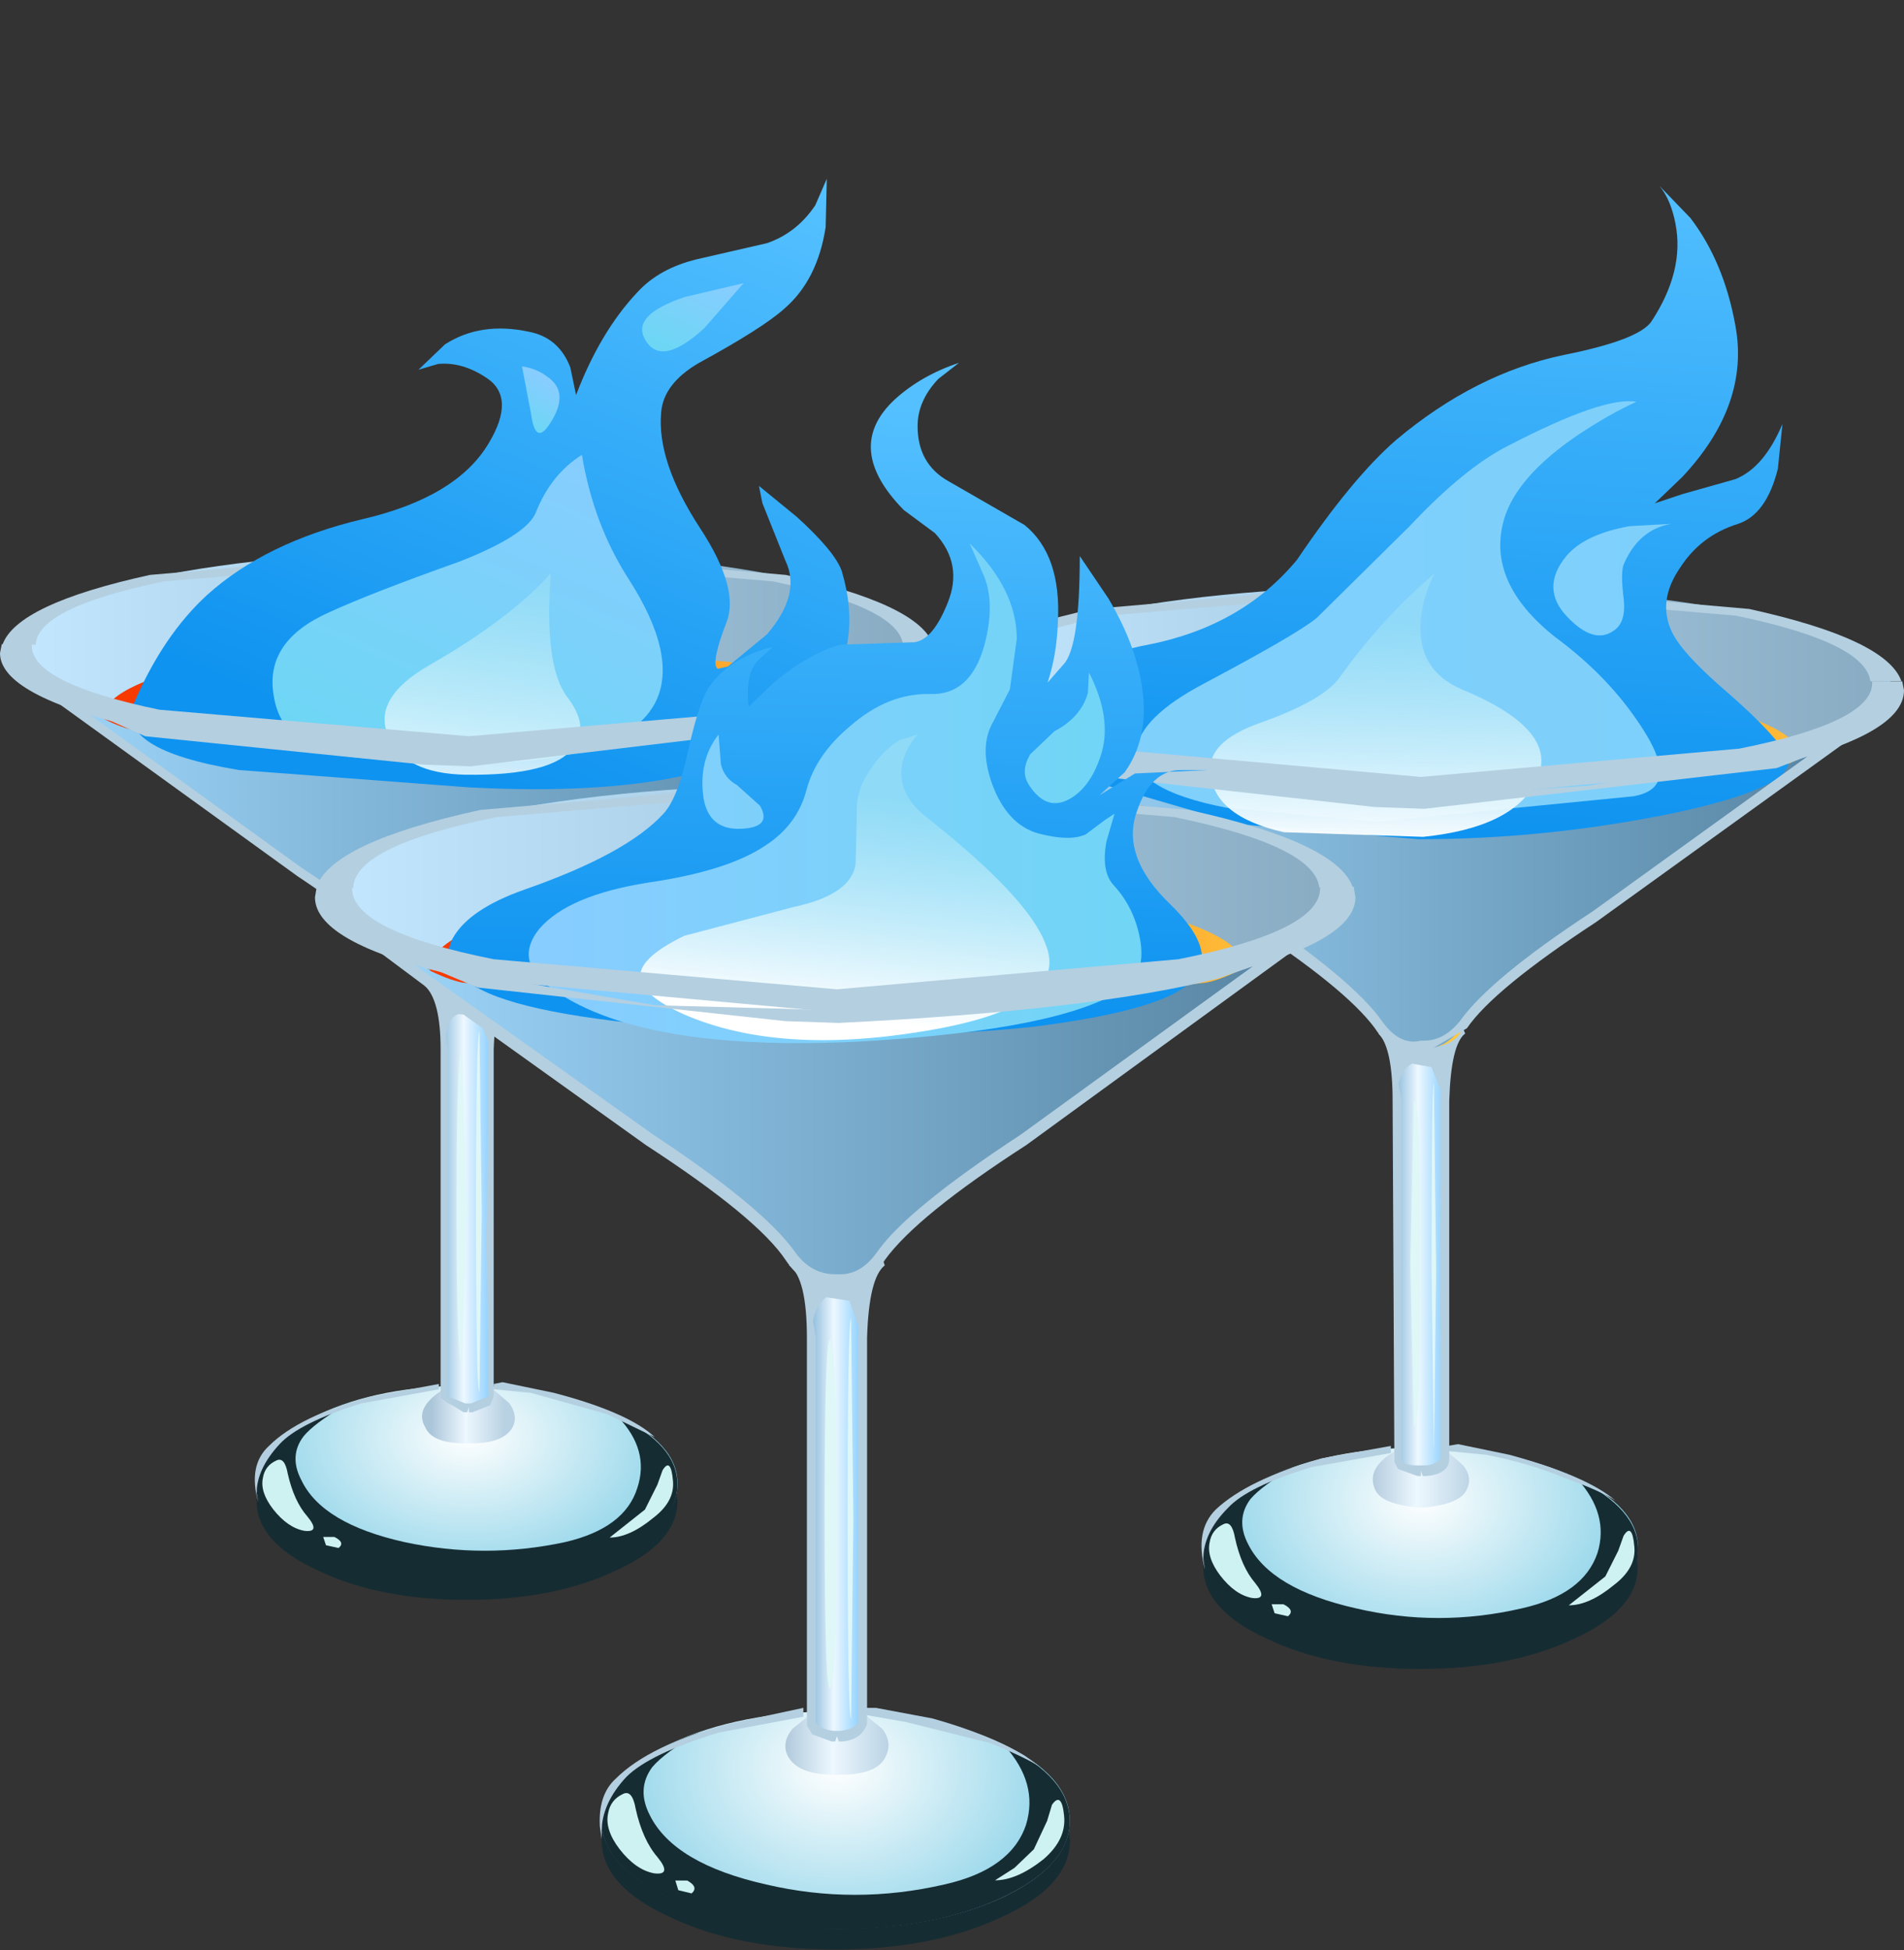 <?xml version="1.0" encoding="UTF-8" standalone="no"?>
<svg xmlns:xlink="http://www.w3.org/1999/xlink" height="55.1px" width="53.8px" xmlns="http://www.w3.org/2000/svg">
  <rect width="100%" height="100%" fill="#333333" stroke="none"/>
  <g transform="matrix(1.0, 0.0, 0.0, 1.0, 0.0, 0.0)">
    <use height="4.85" transform="matrix(0.65, 0.0, 0.0, 0.65, 7.25, 42.05)" width="18.3" xlink:href="#sprite0"/>
    <use height="8.5" transform="matrix(0.65, 0.0, 0.0, 0.65, 7.25, 39.15)" width="18.3" xlink:href="#sprite1"/>
    <use height="7.7" transform="matrix(0.65, 0.0, 0.0, 0.65, 7.25, 39.7)" width="18.3" xlink:href="#sprite2"/>
    <use height="2.35" transform="matrix(0.65, 0.0, 0.0, 0.65, 11.918, 39.25)" width="4.05" xlink:href="#sprite3"/>
    <use height="18.55" transform="matrix(0.65, 0.0, 0.0, 0.65, 12.05, 27.7)" width="3.5" xlink:href="#sprite4"/>
    <use height="12.35" transform="matrix(1.0, 0.0, 0.0, 1.0, 12.0, 27.55)" width="2.45" xlink:href="#shape5"/>
    <use height="3.1" transform="matrix(0.65, 0.0, 0.0, 0.65, 7.4, 41.233)" width="2.25" xlink:href="#sprite5"/>
    <use height="0.6" transform="matrix(0.65, 0.0, 0.0, 0.65, 9.1, 43.383)" width="0.85" xlink:href="#sprite6"/>
    <use height="3.15" transform="matrix(0.65, 0.0, 0.0, 0.65, 17.233, 41.385)" width="2.75" xlink:href="#sprite7"/>
    <use height="8.3" transform="matrix(0.65, 0.0, 0.0, 0.65, 0.45, 15.55)" width="39.4" xlink:href="#sprite8"/>
    <use height="10.15" transform="matrix(1.0, 0.0, 0.0, 1.0, 2.9, 18.05)" width="20.75" xlink:href="#shape10"/>
    <use height="9.1" transform="matrix(0.65, 0.0, 0.0, 0.65, 4.8, 20.55)" width="14.3" xlink:href="#sprite9"/>
    <use height="7.6" transform="matrix(0.65, 0.0, 0.0, 0.65, 14.467, 20.6)" width="10.8" xlink:href="#sprite10"/>
    <use height="14.7" transform="matrix(0.65, 0.0, 0.0, 0.65, 0.15, 18.633)" width="40.1" xlink:href="#sprite11"/>
    <use height="3.0" transform="matrix(0.896, 0.0, 0.0, 0.917, 0.07, 15.463)" width="29.35" xlink:href="#shape14"/>
    <use height="26.55" transform="matrix(0.65, 0.0, 0.0, 0.65, 3.7, 5.05)" width="31.25" xlink:href="#sprite12"/>
    <use height="13.4" transform="matrix(0.65, 0.0, 0.0, 0.65, 7.7, 12.85)" width="16.95" xlink:href="#sprite13"/>
    <use height="8.75" transform="matrix(0.65, 0.0, 0.0, 0.65, 10.883, 16.2)" width="8.5" xlink:href="#sprite14"/>
    <use height="20.35" transform="matrix(1.0, 0.0, 0.0, 1.0, 0.0, 18.2)" width="26.4" xlink:href="#shape18"/>
    <use height="15.65" transform="matrix(0.65, 0.0, 0.0, 0.65, 13.45, 29.15)" width="0.25" xlink:href="#sprite15"/>
    <use height="3.4" transform="matrix(1.0, 0.0, 0.0, 1.0, 7.2, 39.05)" width="11.3" xlink:href="#shape20"/>
    <use height="2.9" transform="matrix(0.65, 0.0, 0.0, 0.65, 14.75, 10.35)" width="1.65" xlink:href="#sprite16"/>
    <use height="2.95" transform="matrix(0.65, 0.0, 0.0, 0.65, 18.15, 8.0)" width="4.4" xlink:href="#sprite17"/>
    <use height="5.0" transform="matrix(0.65, 0.0, 0.0, 0.65, 34.0, 43.9)" width="18.9" xlink:href="#sprite18"/>
    <use height="8.75" transform="matrix(0.65, 0.0, 0.0, 0.65, 34.0, 40.9)" width="18.9" xlink:href="#sprite19"/>
    <use height="7.95" transform="matrix(0.65, 0.0, 0.0, 0.65, 34.0, 41.45)" width="18.9" xlink:href="#sprite20"/>
    <use height="2.45" transform="matrix(0.65, 0.0, 0.0, 0.65, 38.8, 41.0)" width="4.15" xlink:href="#sprite21"/>
    <use height="19.15" transform="matrix(0.65, 0.0, 0.0, 0.65, 38.95, 29.1)" width="3.65" xlink:href="#sprite22"/>
    <use height="12.75" transform="matrix(1.0, 0.0, 0.0, 1.0, 38.95, 28.95)" width="2.45" xlink:href="#shape27"/>
    <use height="3.25" transform="matrix(0.65, 0.0, 0.0, 0.65, 34.15, 43.032)" width="2.3" xlink:href="#sprite23"/>
    <use height="0.65" transform="matrix(0.65, 0.0, 0.0, 0.65, 35.9, 45.282)" width="0.9" xlink:href="#sprite24"/>
    <use height="3.25" transform="matrix(0.65, 0.0, 0.0, 0.65, 44.333, 43.235)" width="2.85" xlink:href="#sprite25"/>
    <use height="8.6" transform="matrix(0.65, 0.0, 0.0, 0.65, 27.0, 16.55)" width="40.65" xlink:href="#sprite26"/>
    <use height="10.5" transform="matrix(1.0, 0.0, 0.0, 1.0, 29.55, 19.1)" width="21.35" xlink:href="#shape29"/>
    <use height="9.45" transform="matrix(0.65, 0.0, 0.0, 0.65, 31.45, 21.7)" width="14.8" xlink:href="#sprite27"/>
    <use height="7.85" transform="matrix(0.65, 0.0, 0.0, 0.65, 41.5, 21.75)" width="11.1" xlink:href="#sprite28"/>
    <use height="15.2" transform="matrix(0.65, 0.0, 0.0, 0.65, 26.7, 19.75)" width="41.35" xlink:href="#sprite29"/>
    <use height="3.0" transform="matrix(0.925, 0.0, 0.0, 0.95, 26.579, 16.397)" width="29.35" xlink:href="#shape14"/>
    <use height="28.4" transform="matrix(0.65, 0.0, 0.0, 0.65, 29.468, 5.25)" width="32.4" xlink:href="#sprite30"/>
    <use height="18.3" transform="matrix(0.65, 0.0, 0.0, 0.65, 32.1, 11.318)" width="22.75" xlink:href="#sprite31"/>
    <use height="11.55" transform="matrix(0.65, 0.0, 0.0, 0.65, 34.2, 16.2)" width="14.4" xlink:href="#sprite32"/>
    <use height="21.05" transform="matrix(1.0, 0.0, 0.0, 1.0, 26.5, 19.25)" width="27.3" xlink:href="#shape36"/>
    <use height="16.15" transform="matrix(0.65, 0.0, 0.0, 0.65, 40.45, 30.6)" width="0.2" xlink:href="#sprite33"/>
    <use height="3.55" transform="matrix(1.0, 0.0, 0.0, 1.0, 33.95, 40.8)" width="11.7" xlink:href="#shape38"/>
    <use height="4.85" transform="matrix(0.65, 0.0, 0.0, 0.65, 43.9, 14.8)" width="5.1" xlink:href="#sprite34"/>
    <use height="5.35" transform="matrix(0.65, 0.0, 0.0, 0.65, 17.0, 51.6)" width="20.35" xlink:href="#sprite35"/>
    <use height="9.45" transform="matrix(0.65, 0.0, 0.0, 0.65, 17.0, 48.35)" width="20.35" xlink:href="#sprite36"/>
    <use height="8.55" transform="matrix(0.65, 0.0, 0.0, 0.65, 17.0, 48.95)" width="20.35" xlink:href="#sprite37"/>
    <use height="2.6" transform="matrix(0.65, 0.0, 0.0, 0.65, 22.2, 48.45)" width="4.45" xlink:href="#sprite38"/>
    <use height="20.65" transform="matrix(0.65, 0.0, 0.0, 0.65, 22.35, 35.65)" width="3.95" xlink:href="#sprite39"/>
    <use height="13.75" transform="matrix(1.0, 0.0, 0.0, 1.0, 22.3, 35.45)" width="2.7" xlink:href="#shape43"/>
    <use height="3.5" transform="matrix(0.65, 0.0, 0.0, 0.65, 17.15, 50.65)" width="2.5" xlink:href="#sprite40"/>
    <use height="0.7" transform="matrix(0.65, 0.0, 0.0, 0.65, 19.05, 53.083)" width="0.9" xlink:href="#sprite41"/>
    <use height="3.5" transform="matrix(0.65, 0.0, 0.0, 0.65, 28.115, 50.852)" width="3.0" xlink:href="#sprite42"/>
    <use height="9.25" transform="matrix(0.65, 0.0, 0.0, 0.65, 9.45, 22.15)" width="43.75" xlink:href="#sprite43"/>
    <use height="11.25" transform="matrix(1.0, 0.0, 0.0, 1.0, 12.15, 24.9)" width="23.05" xlink:href="#shape46"/>
    <use height="10.2" transform="matrix(0.65, 0.0, 0.0, 0.65, 14.25, 27.683)" width="15.95" xlink:href="#sprite44"/>
    <use height="8.5" transform="matrix(0.65, 0.0, 0.0, 0.65, 25.05, 27.7)" width="11.9" xlink:href="#sprite45"/>
    <use height="16.4" transform="matrix(0.65, 0.0, 0.0, 0.65, 9.1, 25.55)" width="44.55" xlink:href="#sprite46"/>
    <use height="3.0" transform="matrix(0.998, 0.0, 0.0, 1.017, 8.935, 22.017)" width="29.35" xlink:href="#shape14"/>
    <use height="29.2" transform="matrix(0.65, 0.0, 0.0, 0.65, 12.668, 10.25)" width="33.05" xlink:href="#sprite47"/>
    <use height="21.7" transform="matrix(0.65, 0.0, 0.0, 0.65, 14.95, 15.35)" width="26.6" xlink:href="#sprite48"/>
    <use height="13.3" transform="matrix(0.65, 0.0, 0.0, 0.65, 18.1, 20.75)" width="17.75" xlink:href="#sprite49"/>
    <use height="22.65" transform="matrix(1.0, 0.0, 0.0, 1.0, 8.9, 25.05)" width="29.4" xlink:href="#shape53"/>
    <use height="17.4" transform="matrix(0.65, 0.0, 0.0, 0.65, 23.95, 37.25)" width="0.25" xlink:href="#sprite50"/>
    <use height="3.7" transform="matrix(1.0, 0.0, 0.0, 1.0, 16.95, 48.25)" width="12.55" xlink:href="#shape55"/>
    <use height="5.7" transform="matrix(0.65, 0.0, 0.0, 0.65, 28.95, 19.0)" width="3.5" xlink:href="#sprite51"/>
    <use height="4.1" transform="matrix(0.65, 0.0, 0.0, 0.65, 19.85, 20.75)" width="2.65" xlink:href="#sprite52"/>
  </g>
  <defs>
    <g id="sprite0" transform="matrix(1.0, 0.0, 0.0, 1.0, 0.0, 0.0)">
      <use height="5.35" transform="matrix(0.897, 0.0, 0.0, 0.906, 0.0, 0.0)" width="20.4" xlink:href="#shape0"/>
    </g>
    <g id="shape0" transform="matrix(1.0, 0.0, 0.0, 1.0, 0.0, 0.0)">
      <path d="M20.35 0.2 L20.4 0.6 Q20.4 2.6 17.4 3.95 14.4 5.35 10.2 5.35 5.95 5.35 3.0 3.95 0.0 2.6 0.0 0.6 L0.05 0.0 Q0.3 1.85 3.2 3.15 6.15 4.45 10.2 4.45 14.15 4.45 17.1 3.25 20.0 2.0 20.35 0.2" fill="#162c33" fill-rule="evenodd" stroke="none"/>
    </g>
    <g id="sprite1" transform="matrix(1.0, 0.0, 0.0, 1.0, 0.0, 0.0)">
      <use height="8.5" transform="matrix(1.0, 0.0, 0.0, 1.0, 0.0, 0.0)" width="18.3" xlink:href="#shape1"/>
    </g>
    <g id="shape1" transform="matrix(1.0, 0.0, 0.0, 1.0, 0.0, 0.0)">
      <path d="M18.3 4.25 Q18.3 6.0 15.6 7.25 12.95 8.5 9.15 8.5 5.35 8.5 2.7 7.25 0.0 6.0 0.0 4.25 0.0 2.5 2.7 1.25 5.35 0.0 9.15 0.0 12.95 0.0 15.6 1.25 18.3 2.5 18.3 4.25" fill="url(#gradient0)" fill-rule="evenodd" stroke="none"/>
    </g>
    <radialGradient cx="0" cy="0" gradientTransform="matrix(0.0, 0.009, 0.013, 0.0, 9.2, 2.2)" gradientUnits="userSpaceOnUse" id="gradient0" r="819.2" spreadMethod="pad">
      <stop offset="0.0" stop-color="#ffffff"/>
      <stop offset="0.988" stop-color="#83cfe6"/>
    </radialGradient>
    <g id="sprite2" transform="matrix(1.0, 0.0, 0.0, 1.0, 0.0, 0.0)">
      <use height="7.7" transform="matrix(0.997, 0.0, 0.0, 1.0, 0.0, 0.0)" width="18.35" xlink:href="#shape2"/>
    </g>
    <g id="shape2" transform="matrix(1.0, 0.0, 0.0, 1.0, 0.0, 0.0)">
      <path d="M15.75 0.5 Q18.35 1.7 18.35 3.45 18.35 5.2 15.65 6.45 12.95 7.7 9.15 7.7 5.35 7.7 2.7 6.45 0.0 5.2 0.0 3.45 0.0 1.25 3.85 0.0 2.5 0.8 2.05 1.35 1.4 2.2 1.95 3.25 2.85 5.15 6.45 5.95 9.95 6.7 13.45 5.95 16.05 5.35 16.6 3.6 17.15 1.95 15.75 0.5" fill="#162c33" fill-rule="evenodd" stroke="none"/>
    </g>
    <g id="sprite3" transform="matrix(1.0, 0.0, 0.0, 1.0, 0.05, 0.0)">
      <use height="2.35" transform="matrix(1.0, 0.0, 0.0, 1.0, -0.05, 0.0)" width="4.05" xlink:href="#shape3"/>
    </g>
    <g id="shape3" transform="matrix(1.0, 0.0, 0.0, 1.0, 0.05, 0.0)">
      <path d="M2.1 2.35 L1.85 2.35 Q0.4 2.35 0.1 1.65 -0.4 0.8 0.9 0.0 L2.0 0.35 3.05 0.0 3.75 0.6 Q4.15 1.15 3.9 1.65 3.5 2.35 2.1 2.35" fill="url(#gradient1)" fill-rule="evenodd" stroke="none"/>
    </g>
    <linearGradient gradientTransform="matrix(0.002, 0.0, 0.0, -0.002, 2.0, 1.2)" gradientUnits="userSpaceOnUse" id="gradient1" spreadMethod="pad" x1="-819.2" x2="819.2">
      <stop offset="0.0" stop-color="#abc5d9"/>
      <stop offset="0.459" stop-color="#edf8ff"/>
      <stop offset="0.976" stop-color="#b8d1e3"/>
    </linearGradient>
    <g id="sprite4" transform="matrix(1.0, 0.0, 0.0, 1.0, 0.0, 0.0)">
      <use height="18.55" transform="matrix(1.0, 0.0, 0.0, 1.0, 0.0, 0.0)" width="3.5" xlink:href="#shape4"/>
    </g>
    <g id="shape4" transform="matrix(1.0, 0.0, 0.0, 1.0, 0.0, 0.0)">
      <path d="M1.75 0.65 L3.5 0.0 Q2.8 0.6 2.75 3.0 L2.75 18.1 Q2.6 18.5 1.9 18.55 L1.6 18.55 Q0.85 18.5 0.75 18.1 L0.75 3.0 Q0.7 0.6 0.0 0.0 L1.75 0.65" fill="url(#gradient2)" fill-rule="evenodd" stroke="none"/>
    </g>
    <linearGradient gradientTransform="matrix(0.002, 0.0, 0.0, -0.002, 1.75, 9.3)" gradientUnits="userSpaceOnUse" id="gradient2" spreadMethod="pad" x1="-819.2" x2="819.2">
      <stop offset="0.0" stop-color="#5a9bc9"/>
      <stop offset="0.459" stop-color="#edf8ff"/>
      <stop offset="0.976" stop-color="#61beff"/>
    </linearGradient>
    <g id="shape5" transform="matrix(1.0, 0.0, 0.0, 1.0, -12.0, -27.55)">
      <path d="M12.65 29.65 L12.65 39.45 13.15 39.65 13.3 39.65 13.8 39.45 13.75 35.1 13.8 29.65 Q13.8 28.5 14.05 27.95 L13.25 28.3 12.4 27.95 12.65 29.65 M12.0 27.85 L12.1 27.55 13.25 28.0 14.35 27.55 14.45 27.85 Q14.0 28.15 13.95 29.65 L13.95 39.45 13.85 39.7 13.35 39.9 13.25 39.9 13.25 39.75 13.2 39.9 13.1 39.9 12.45 39.5 12.45 29.65 Q12.45 28.25 12.0 27.85" fill="#b4cfe0" fill-rule="evenodd" stroke="none"/>
      <path d="M12.6 29.6 L12.45 28.7 12.3 28.05 13.25 28.15 14.1 28.05 13.95 28.7 13.9 30.25 13.8 29.45 13.5 28.7 12.95 28.65 Q12.65 28.75 12.6 29.3 L12.6 29.6" fill="#b4cfe0" fill-rule="evenodd" stroke="none"/>
    </g>
    <g id="sprite5" transform="matrix(1.0, 0.0, 0.0, 1.0, 0.0, -0.05)">
      <use height="3.5" transform="matrix(0.9, 0.0, 0.0, 0.886, 0.0, 0.05)" width="2.5" xlink:href="#shape6"/>
    </g>
    <g id="shape6" transform="matrix(1.0, 0.0, 0.0, 1.0, 0.0, 0.0)">
      <path d="M0.7 0.05 Q1.1 -0.15 1.25 0.7 1.55 2.05 2.2 2.8 2.85 3.6 2.05 3.5 1.25 3.35 0.55 2.45 -0.1 1.6 0.05 0.9 0.15 0.3 0.7 0.05" fill="#cef2f2" fill-rule="evenodd" stroke="none"/>
    </g>
    <g id="sprite6" transform="matrix(1.0, 0.0, 0.0, 1.0, 0.0, -0.05)">
      <use height="0.5" transform="matrix(1.214, 0.0, 0.0, 1.2, -0.011, 0.05)" width="0.7" xlink:href="#shape7"/>
    </g>
    <g id="shape7" transform="matrix(1.0, 0.0, 0.0, 1.0, 0.05, 0.0)">
      <path d="M0.4 0.05 Q0.8 0.25 0.55 0.45 L0.1 0.35 0.0 0.05 0.4 0.05" fill="#cef2f2" fill-rule="evenodd" stroke="none"/>
    </g>
    <g id="sprite7" transform="matrix(1.0, 0.0, 0.0, 1.0, -0.05, 0.1)">
      <use height="3.5" transform="matrix(0.902, 0.0, 0.0, 0.9, 0.04, -0.09)" width="3.05" xlink:href="#shape8"/>
    </g>
    <g id="shape8" transform="matrix(1.0, 0.0, 0.0, 1.0, -0.1, 0.1)">
      <path d="M1.8 2.05 L2.4 0.85 2.65 0.15 Q3.05 -0.5 3.15 0.65 3.25 1.65 2.2 2.45 1.05 3.4 0.1 3.4 L1.8 2.05" fill="#cef2f2" fill-rule="evenodd" stroke="none"/>
    </g>
    <g id="sprite8" transform="matrix(1.0, 0.0, 0.0, 1.0, 0.0, 0.0)">
      <use height="8.3" transform="matrix(1.0, 0.0, 0.0, 1.0, 0.0, 0.0)" width="39.4" xlink:href="#shape9"/>
    </g>
    <g id="shape9" transform="matrix(1.0, 0.0, 0.0, 1.0, 0.0, 0.0)">
      <path d="M39.4 4.15 Q39.4 5.9 33.65 7.1 27.9 8.3 19.7 8.3 11.55 8.3 5.8 7.1 0.0 5.85 0.0 4.15 0.0 2.45 5.8 1.2 11.55 0.0 19.7 0.0 27.9 0.0 33.65 1.2 39.4 2.45 39.4 4.15" fill="url(#gradient3)" fill-rule="evenodd" stroke="none"/>
    </g>
    <linearGradient gradientTransform="matrix(0.024, 0.0, 0.0, -0.024, 19.7, 4.15)" gradientUnits="userSpaceOnUse" id="gradient3" spreadMethod="pad" x1="-819.2" x2="819.2">
      <stop offset="0.0" stop-color="#c2e7ff"/>
      <stop offset="1.0" stop-color="#88abc2"/>
    </linearGradient>
    <g id="shape10" transform="matrix(1.0, 0.0, 0.0, 1.0, -2.9, -18.05)">
      <path d="M9.2 25.1 L3.5 21.1 22.9 21.1 16.55 25.6 15.75 26.2 14.7 27.15 14.3 27.85 13.45 28.2 12.5 27.95 11.9 27.35 10.65 26.25 9.2 25.1" fill="url(#gradient4)" fill-rule="evenodd" stroke="none"/>
      <path d="M23.65 20.3 Q23.65 21.25 20.6 21.9 L13.25 22.55 5.95 21.9 Q2.9 21.25 2.9 20.3 2.9 19.4 5.95 18.7 L13.25 18.05 20.6 18.7 Q23.65 19.4 23.65 20.3" fill="url(#gradient5)" fill-rule="evenodd" stroke="none"/>
    </g>
    <linearGradient gradientTransform="matrix(0.0, -0.003, -0.003, 0.0, 13.2, 25.35)" gradientUnits="userSpaceOnUse" id="gradient4" spreadMethod="pad" x1="-819.2" x2="819.2">
      <stop offset="0.0" stop-color="#ffc83d"/>
      <stop offset="1.0" stop-color="#f73a00"/>
    </linearGradient>
    <linearGradient gradientTransform="matrix(-0.011, 0.002, 0.002, 0.011, 15.35, 19.9)" gradientUnits="userSpaceOnUse" id="gradient5" spreadMethod="pad" x1="-819.2" x2="819.2">
      <stop offset="0.0" stop-color="#ffc83d"/>
      <stop offset="1.0" stop-color="#f73a00"/>
    </linearGradient>
    <g id="sprite9" transform="matrix(1.0, 0.0, 0.0, 1.0, 0.0, 0.0)">
      <use height="9.1" transform="matrix(1.0, 0.0, 0.0, 1.0, 0.0, 0.0)" width="14.3" xlink:href="#shape11"/>
    </g>
    <g id="shape11" transform="matrix(1.0, 0.0, 0.0, 1.0, 0.0, -0.05)">
      <path d="M0.0 0.05 L7.5 0.6 14.3 1.25 14.25 7.5 Q14.25 9.85 11.95 8.9 L9.6 7.5 5.45 4.45 0.0 0.05" fill="url(#gradient6)" fill-rule="evenodd" stroke="none"/>
    </g>
    <linearGradient gradientTransform="matrix(0.005, 0.0, 0.0, -0.005, 6.95, 4.6)" gradientUnits="userSpaceOnUse" id="gradient6" spreadMethod="pad" x1="-819.2" x2="819.2">
      <stop offset="0.0" stop-color="#ffffff"/>
      <stop offset="1.0" stop-color="#000000"/>
    </linearGradient>
    <g id="sprite10" transform="matrix(1.0, 0.0, 0.0, 1.0, 0.05, 0.0)">
      <use height="7.6" transform="matrix(1.0, 0.0, 0.0, 1.0, -0.05, 0.0)" width="10.8" xlink:href="#shape12"/>
    </g>
    <g id="shape12" transform="matrix(1.0, 0.0, 0.0, 1.0, 0.05, 0.0)">
      <path d="M7.9 0.3 L10.75 0.0 10.15 0.6 6.75 3.35 Q3.5 5.8 1.65 6.8 L0.0 7.55 2.55 5.55 Q5.25 3.45 7.9 0.3" fill="url(#gradient7)" fill-rule="evenodd" stroke="none"/>
    </g>
    <linearGradient gradientTransform="matrix(-0.003, 0.004, 0.004, 0.003, 4.45, 5.2)" gradientUnits="userSpaceOnUse" id="gradient7" spreadMethod="pad" x1="-819.2" x2="819.2">
      <stop offset="0.0" stop-color="#ffffff"/>
      <stop offset="1.0" stop-color="#000000"/>
    </linearGradient>
    <g id="sprite11" transform="matrix(1.0, 0.0, 0.0, 1.0, 0.0, -0.05)">
      <use height="14.7" transform="matrix(1.0, 0.0, 0.0, 1.0, 0.0, 0.05)" width="40.1" xlink:href="#shape13"/>
    </g>
    <g id="shape13" transform="matrix(1.0, 0.0, 0.0, 1.0, 0.0, -0.05)">
      <path d="M34.6 3.1 Q35.75 2.85 38.05 1.35 L40.1 0.05 27.35 9.25 Q23.2 11.95 21.85 13.8 21.05 14.95 20.05 14.7 19.1 14.95 18.25 13.8 17.05 12.05 12.75 9.25 L0.0 0.05 2.05 1.35 Q4.4 2.85 5.5 3.1 L20.05 4.6 34.6 3.1" fill="url(#gradient8)" fill-rule="evenodd" stroke="none"/>
    </g>
    <linearGradient gradientTransform="matrix(0.025, 0.0, 0.0, -0.025, 20.05, 7.4)" gradientUnits="userSpaceOnUse" id="gradient8" spreadMethod="pad" x1="-819.2" x2="819.2">
      <stop offset="0.0" stop-color="#a1daff"/>
      <stop offset="1.0" stop-color="#537f9c"/>
    </linearGradient>
    <g id="shape14" transform="matrix(1.0, 0.0, 0.0, 1.0, -8.95, -22.05)">
      <path d="M33.65 22.9 Q37.85 23.8 38.3 25.05 L37.35 25.05 Q37.2 23.9 33.25 23.1 L23.65 22.3 14.05 23.1 Q10.05 23.9 10.0 25.05 L8.95 25.05 Q9.4 23.8 13.6 22.9 L23.65 22.05 33.65 22.9" fill="#b4cfe0" fill-rule="evenodd" stroke="none"/>
    </g>
    <g id="sprite12" transform="matrix(1.0, 0.0, 0.0, 1.0, 0.0, 0.0)">
      <use height="26.55" transform="matrix(1.0, 0.0, 0.0, 1.0, 0.0, 0.0)" width="31.25" xlink:href="#shape15"/>
    </g>
    <g id="shape15" transform="matrix(1.0, 0.0, 0.0, 1.0, 0.05, 0.0)">
      <path d="M24.55 3.5 L27.6 2.8 Q28.9 2.35 29.7 1.15 L30.2 0.0 30.15 2.1 Q29.8 4.4 28.35 5.65 27.4 6.5 24.65 8.0 23.1 8.9 23.0 10.15 22.8 12.3 24.7 15.2 26.4 17.8 25.85 19.25 25.15 21.05 25.45 21.3 L25.9 21.2 27.6 19.8 Q29.1 18.05 28.4 16.6 L27.4 14.1 27.25 13.35 28.9 14.7 Q30.55 16.2 30.85 17.05 31.8 20.25 30.0 22.65 26.7 27.1 14.6 26.45 L4.65 25.7 Q-0.8 24.8 0.1 22.75 1.35 19.85 3.25 18.1 5.8 15.8 10.0 14.8 14.1 13.85 15.5 11.5 16.7 9.5 15.4 8.65 14.35 7.95 13.3 8.05 L12.45 8.3 13.6 7.2 Q15.15 6.2 17.25 6.65 18.55 6.9 19.05 8.2 L19.3 9.4 Q20.35 6.65 21.95 4.95 22.9 3.9 24.55 3.5" fill="url(#gradient9)" fill-rule="evenodd" stroke="none"/>
    </g>
    <linearGradient gradientTransform="matrix(-0.003, 0.018, 0.017, 0.007, 19.35, 12.5)" gradientUnits="userSpaceOnUse" id="gradient9" spreadMethod="pad" x1="-819.2" x2="819.2">
      <stop offset="0.0" stop-color="#54c0ff"/>
      <stop offset="1.0" stop-color="#0e93f0"/>
    </linearGradient>
    <g id="sprite13" transform="matrix(1.0, 0.0, 0.0, 1.0, 0.0, 0.0)">
      <use height="13.4" transform="matrix(1.0, 0.0, 0.0, 1.0, 0.0, 0.0)" width="16.95" xlink:href="#shape16"/>
    </g>
    <g id="shape16" transform="matrix(1.0, 0.0, 0.0, 1.0, 0.0, 0.0)">
      <path d="M3.6 13.15 Q0.4 12.85 0.05 10.45 -0.35 8.1 2.45 6.85 4.3 6.0 8.1 4.65 11.05 3.5 11.45 2.5 12.1 0.85 13.45 0.0 13.95 3.0 15.45 5.35 17.65 8.75 16.65 10.75 14.85 14.25 3.6 13.15" fill="url(#gradient10)" fill-rule="evenodd" stroke="none"/>
    </g>
    <linearGradient gradientTransform="matrix(-0.004, 0.009, 0.009, 0.004, 9.7, 6.8)" gradientUnits="userSpaceOnUse" id="gradient10" spreadMethod="pad" x1="-819.2" x2="819.2">
      <stop offset="0.0" stop-color="#87cdff"/>
      <stop offset="1.0" stop-color="#6ed6f5"/>
    </linearGradient>
    <g id="sprite14" transform="matrix(1.0, 0.0, 0.0, 1.0, -0.05, 0.0)">
      <use height="8.75" transform="matrix(1.0, 0.0, 0.0, 1.0, 0.05, 0.0)" width="8.5" xlink:href="#shape17"/>
    </g>
    <g id="shape17" transform="matrix(1.0, 0.0, 0.0, 1.0, -0.05, 0.0)">
      <path d="M3.55 8.75 Q0.9 8.7 0.2 7.1 -0.55 5.45 1.95 4.0 5.45 2.0 7.25 0.0 6.95 4.0 7.95 5.35 8.95 6.65 8.25 7.55 7.35 8.8 3.55 8.75" fill="url(#gradient11)" fill-rule="evenodd" stroke="none"/>
    </g>
    <linearGradient gradientTransform="matrix(9.0E-4, -0.007, -0.007, -9.0E-4, 4.35, 5.85)" gradientUnits="userSpaceOnUse" id="gradient11" spreadMethod="pad" x1="-819.2" x2="819.2">
      <stop offset="0.0" stop-color="#ffffff"/>
      <stop offset="1.0" stop-color="#9ae0f5" stop-opacity="0.627"/>
    </linearGradient>
    <g id="shape18" transform="matrix(1.0, 0.0, 0.0, 1.0, 0.0, -18.2)">
      <path d="M26.35 18.7 L26.3 18.75 18.0 24.75 Q15.25 26.55 14.45 27.65 14.0 28.35 13.3 28.35 L13.2 28.3 13.05 28.35 Q12.4 28.35 11.95 27.65 11.1 26.55 8.4 24.75 L0.1 18.75 0.05 18.7 0.05 18.45 0.15 18.45 0.7 18.75 Q3.3 20.25 4.15 20.45 L11.95 21.3 13.25 21.35 17.75 21.0 22.85 20.25 Q24.05 19.95 25.95 18.6 L26.25 18.45 26.35 18.45 26.35 18.7 M22.9 20.5 L13.3 21.65 11.95 21.6 4.1 20.8 2.2 19.95 8.5 24.5 Q11.3 26.35 12.15 27.45 12.5 28.05 13.2 28.05 L13.3 28.05 Q13.9 28.05 14.25 27.45 15.05 26.35 17.85 24.5 L23.8 20.25 22.9 20.5" fill="#b4cfe0" fill-rule="evenodd" stroke="none"/>
      <path d="M26.35 18.2 L26.4 18.45 Q26.4 19.65 22.55 20.55 L13.2 21.45 3.85 20.55 Q0.0 19.65 0.0 18.45 L0.05 18.2 0.9 18.2 0.9 18.25 Q0.9 19.3 4.5 20.05 L13.25 20.8 21.95 20.05 Q25.55 19.3 25.55 18.25 L25.55 18.2 26.35 18.2" fill="#b4cfe0" fill-rule="evenodd" stroke="none"/>
      <path d="M13.2 34.15 L13.05 38.55 Q12.9 38.55 12.9 34.15 12.9 29.7 13.05 29.7 L13.2 34.15" fill="#dff7f7" fill-rule="evenodd" stroke="none"/>
    </g>
    <g id="sprite15" transform="matrix(1.0, 0.0, 0.0, 1.0, 0.0, 0.0)">
      <use height="15.65" transform="matrix(1.0, 0.0, 0.0, 1.0, 0.0, 0.0)" width="0.25" xlink:href="#shape19"/>
    </g>
    <g id="shape19" transform="matrix(1.0, 0.0, 0.0, 1.0, 0.0, 0.0)">
      <path d="M0.25 7.85 L0.15 15.65 Q0.0 15.65 0.0 7.85 0.0 0.0 0.15 0.0 L0.25 7.85" fill="#dff7f7" fill-rule="evenodd" stroke="none"/>
    </g>
    <g id="shape20" transform="matrix(1.0, 0.0, 0.0, 1.0, -7.2, -39.05)">
      <path d="M10.5 39.45 L12.4 39.1 12.4 39.25 10.2 39.65 Q8.45 40.2 7.9 40.8 7.25 41.5 7.25 42.2 L7.3 42.45 Q7.0 41.4 7.6 40.85 8.45 40.0 10.5 39.45" fill="#b4cfe0" fill-rule="evenodd" stroke="none"/>
      <path d="M18.5 40.6 L17.15 39.95 15.0 39.35 13.95 39.25 13.95 39.1 14.2 39.05 15.65 39.35 Q17.75 39.9 18.5 40.6" fill="#b4cfe0" fill-rule="evenodd" stroke="none"/>
    </g>
    <g id="sprite16" transform="matrix(1.0, 0.0, 0.0, 1.0, 0.0, 0.0)">
      <use height="2.9" transform="matrix(1.0, 0.0, 0.0, 1.0, 0.0, 0.0)" width="1.65" xlink:href="#shape21"/>
    </g>
    <g id="shape21" transform="matrix(1.0, 0.0, 0.0, 1.0, 0.0, 0.0)">
      <path d="M0.0 0.0 Q0.65 0.1 1.1 0.45 2.05 1.1 1.3 2.35 0.6 3.55 0.4 2.1 L0.0 0.0" fill="url(#gradient12)" fill-rule="evenodd" stroke="none"/>
    </g>
    <linearGradient gradientTransform="matrix(-6.0E-4, 0.001, 0.001, 6.0E-4, 0.55, 1.45)" gradientUnits="userSpaceOnUse" id="gradient12" spreadMethod="pad" x1="-819.2" x2="819.2">
      <stop offset="0.0" stop-color="#87cdff"/>
      <stop offset="1.0" stop-color="#6ed6f5"/>
    </linearGradient>
    <g id="sprite17" transform="matrix(1.0, 0.0, 0.0, 1.0, 0.0, 0.0)">
      <use height="2.95" transform="matrix(1.0, 0.0, 0.0, 1.0, 0.0, 0.0)" width="4.4" xlink:href="#shape22"/>
    </g>
    <g id="shape22" transform="matrix(1.0, 0.0, 0.0, 1.0, 0.0, 0.0)">
      <path d="M4.4 0.0 L2.7 1.95 Q0.85 3.65 0.15 2.5 -0.55 1.4 1.85 0.6 L4.4 0.0" fill="url(#gradient13)" fill-rule="evenodd" stroke="none"/>
    </g>
    <linearGradient gradientTransform="matrix(-9.0E-4, 0.002, 0.002, 9.0E-4, 2.1, 1.2)" gradientUnits="userSpaceOnUse" id="gradient13" spreadMethod="pad" x1="-819.2" x2="819.2">
      <stop offset="0.0" stop-color="#87cdff"/>
      <stop offset="1.0" stop-color="#6ed6f5"/>
    </linearGradient>
    <g id="sprite18" transform="matrix(1.0, 0.0, 0.0, 1.0, 0.0, 0.0)">
      <use height="5.35" transform="matrix(0.926, 0.0, 0.0, 0.935, 0.0, 0.0)" width="20.4" xlink:href="#shape0"/>
    </g>
    <g id="sprite19" transform="matrix(1.0, 0.0, 0.0, 1.0, 0.0, 0.0)">
      <use height="8.75" transform="matrix(1.0, 0.0, 0.0, 1.0, 0.0, 0.0)" width="18.9" xlink:href="#shape23"/>
    </g>
    <g id="shape23" transform="matrix(1.0, 0.0, 0.0, 1.0, 0.0, 0.0)">
      <path d="M18.9 4.35 Q18.9 6.2 16.15 7.45 13.4 8.75 9.45 8.75 5.55 8.75 2.8 7.45 0.0 6.2 0.0 4.35 0.0 2.55 2.8 1.3 5.55 0.0 9.45 0.0 13.4 0.0 16.15 1.3 18.9 2.55 18.9 4.35" fill="url(#gradient14)" fill-rule="evenodd" stroke="none"/>
    </g>
    <radialGradient cx="0" cy="0" gradientTransform="matrix(0.0, 0.01, 0.013, 0.0, 9.5, 2.25)" gradientUnits="userSpaceOnUse" id="gradient14" r="819.2" spreadMethod="pad">
      <stop offset="0.0" stop-color="#ffffff"/>
      <stop offset="0.988" stop-color="#83cfe6"/>
    </radialGradient>
    <g id="sprite20" transform="matrix(1.0, 0.0, 0.0, 1.0, 0.0, 0.0)">
      <use height="8.55" transform="matrix(0.929, 0.0, 0.0, 0.93, 0.0, 0.0)" width="20.35" xlink:href="#shape24"/>
    </g>
    <g id="shape24" transform="matrix(1.0, 0.0, 0.0, 1.0, 0.0, 0.0)">
      <path d="M17.35 7.2 Q14.4 8.55 10.15 8.55 5.95 8.55 3.0 7.2 0.0 5.8 0.0 3.85 0.0 2.65 1.15 1.65 2.25 0.65 4.25 0.0 2.75 0.85 2.2 1.5 1.5 2.45 2.1 3.6 3.15 5.7 7.15 6.6 11.0 7.5 14.9 6.6 17.8 5.95 18.45 4.0 19.0 2.2 17.5 0.55 20.35 1.95 20.35 3.85 20.35 5.8 17.35 7.2" fill="#162c33" fill-rule="evenodd" stroke="none"/>
    </g>
    <g id="sprite21" transform="matrix(1.0, 0.0, 0.0, 1.0, 0.0, 0.0)">
      <use height="2.45" transform="matrix(1.0, 0.0, 0.0, 1.0, 0.0, 0.0)" width="4.15" xlink:href="#shape25"/>
    </g>
    <g id="shape25" transform="matrix(1.0, 0.0, 0.0, 1.0, 0.0, 0.0)">
      <path d="M2.2 2.45 L1.95 2.45 Q0.4 2.3 0.1 1.7 -0.35 0.75 0.95 0.0 L2.1 0.35 3.2 0.0 3.9 0.6 Q4.35 1.15 4.05 1.7 3.75 2.3 2.2 2.45" fill="url(#gradient15)" fill-rule="evenodd" stroke="none"/>
    </g>
    <linearGradient gradientTransform="matrix(0.003, 0.0, 0.0, -0.003, 2.1, 1.2)" gradientUnits="userSpaceOnUse" id="gradient15" spreadMethod="pad" x1="-819.2" x2="819.2">
      <stop offset="0.0" stop-color="#abc5d9"/>
      <stop offset="0.459" stop-color="#edf8ff"/>
      <stop offset="0.976" stop-color="#b8d1e3"/>
    </linearGradient>
    <g id="sprite22" transform="matrix(1.0, 0.0, 0.0, 1.0, 0.0, 0.0)">
      <use height="19.15" transform="matrix(1.0, 0.0, 0.0, 1.0, 0.0, 0.0)" width="3.65" xlink:href="#shape26"/>
    </g>
    <g id="shape26" transform="matrix(1.0, 0.0, 0.0, 1.0, 0.0, 0.0)">
      <path d="M1.85 0.65 L3.65 0.0 Q2.9 0.65 2.9 3.1 L2.9 18.65 Q2.75 19.1 2.0 19.15 L1.7 19.15 Q0.95 19.1 0.8 18.65 L0.8 3.1 Q0.75 0.55 0.0 0.0 L1.85 0.65" fill="url(#gradient16)" fill-rule="evenodd" stroke="none"/>
    </g>
    <linearGradient gradientTransform="matrix(0.002, 0.0, 0.0, -0.002, 1.85, 9.55)" gradientUnits="userSpaceOnUse" id="gradient16" spreadMethod="pad" x1="-819.2" x2="819.2">
      <stop offset="0.0" stop-color="#5a9bc9"/>
      <stop offset="0.459" stop-color="#edf8ff"/>
      <stop offset="0.976" stop-color="#61beff"/>
    </linearGradient>
    <g id="shape27" transform="matrix(1.0, 0.0, 0.0, 1.0, -38.95, -28.95)">
      <path d="M38.95 29.2 L39.0 28.95 40.15 29.4 41.3 28.95 41.4 29.2 Q41.0 29.5 40.95 31.1 L40.95 41.2 Q40.95 41.65 40.3 41.7 L40.2 41.7 40.15 41.55 40.15 41.7 40.05 41.7 39.5 41.5 39.4 41.3 39.35 31.1 Q39.35 29.6 38.95 29.2 M41.0 29.35 Q40.6 29.5 40.15 29.7 L39.3 29.35 39.6 31.1 39.6 41.2 Q39.6 41.4 40.05 41.4 L40.15 41.4 40.2 41.4 40.25 41.4 Q40.55 41.4 40.7 41.2 L40.7 31.1 Q40.75 29.85 41.0 29.35" fill="#b4cfe0" fill-rule="evenodd" stroke="none"/>
      <path d="M39.35 30.1 L39.2 29.45 40.15 29.5 41.1 29.4 40.9 30.1 40.9 31.75 40.75 30.9 40.45 30.15 39.9 30.05 Q39.6 30.2 39.5 30.7 L39.5 31.05 39.35 30.1" fill="#b4cfe0" fill-rule="evenodd" stroke="none"/>
    </g>
    <g id="sprite23" transform="matrix(1.0, 0.0, 0.0, 1.0, 0.0, -0.05)">
      <use height="3.5" transform="matrix(0.92, 0.0, 0.0, 0.929, 0.0, 0.05)" width="2.5" xlink:href="#shape6"/>
    </g>
    <g id="sprite24" transform="matrix(1.0, 0.0, 0.0, 1.0, 0.0, -0.05)">
      <use height="0.5" transform="matrix(1.286, 0.0, 0.0, 1.3, -0.014, 0.05)" width="0.7" xlink:href="#shape7"/>
    </g>
    <g id="sprite25" transform="matrix(1.0, 0.0, 0.0, 1.0, -0.05, 0.1)">
      <use height="3.5" transform="matrix(0.934, 0.0, 0.0, 0.929, 0.043, -0.093)" width="3.05" xlink:href="#shape8"/>
    </g>
    <g id="sprite26" transform="matrix(1.0, 0.0, 0.0, 1.0, 0.0, 0.0)">
      <use height="8.6" transform="matrix(1.0, 0.0, 0.0, 1.0, 0.0, 0.0)" width="40.65" xlink:href="#shape28"/>
    </g>
    <g id="shape28" transform="matrix(1.0, 0.0, 0.0, 1.0, 0.0, 0.0)">
      <path d="M34.7 1.25 Q40.65 2.55 40.65 4.3 40.65 6.05 34.7 7.35 28.7 8.6 20.3 8.6 11.9 8.6 5.95 7.35 0.0 6.05 0.0 4.3 0.0 2.55 5.95 1.25 11.9 0.0 20.3 0.0 28.7 0.0 34.7 1.25" fill="url(#gradient17)" fill-rule="evenodd" stroke="none"/>
    </g>
    <linearGradient gradientTransform="matrix(0.025, 0.0, 0.0, -0.025, 20.3, 4.3)" gradientUnits="userSpaceOnUse" id="gradient17" spreadMethod="pad" x1="-819.2" x2="819.2">
      <stop offset="0.0" stop-color="#c2e7ff"/>
      <stop offset="1.0" stop-color="#88abc2"/>
    </linearGradient>
    <g id="shape29" transform="matrix(1.0, 0.0, 0.0, 1.0, -29.55, -19.1)">
      <path d="M30.15 22.25 L50.2 22.25 43.65 26.9 42.8 27.55 41.7 28.5 41.25 29.2 Q41.0 29.55 40.4 29.6 L39.4 29.35 38.75 28.7 37.55 27.55 36.0 26.4 30.15 22.25" fill="url(#gradient18)" fill-rule="evenodd" stroke="none"/>
      <path d="M50.9 21.45 Q50.9 22.4 47.75 23.1 L40.2 23.75 32.65 23.1 Q29.55 22.4 29.55 21.45 29.55 20.5 32.65 19.8 L40.2 19.1 47.75 19.8 Q50.9 20.5 50.9 21.45" fill="url(#gradient19)" fill-rule="evenodd" stroke="none"/>
    </g>
    <linearGradient gradientTransform="matrix(0.0, -0.003, -0.003, 0.0, 40.15, 26.65)" gradientUnits="userSpaceOnUse" id="gradient18" spreadMethod="pad" x1="-819.2" x2="819.2">
      <stop offset="0.0" stop-color="#ffc83d"/>
      <stop offset="1.0" stop-color="#f73a00"/>
    </linearGradient>
    <linearGradient gradientTransform="matrix(-0.012, 0.002, 0.002, 0.012, 42.4, 21.05)" gradientUnits="userSpaceOnUse" id="gradient19" spreadMethod="pad" x1="-819.2" x2="819.2">
      <stop offset="0.0" stop-color="#ffc83d"/>
      <stop offset="1.0" stop-color="#f73a00"/>
    </linearGradient>
    <g id="sprite27" transform="matrix(1.0, 0.0, 0.0, 1.0, 0.0, 0.0)">
      <use height="9.45" transform="matrix(1.0, 0.0, 0.0, 1.0, 0.0, 0.0)" width="14.8" xlink:href="#shape30"/>
    </g>
    <g id="shape30" transform="matrix(1.0, 0.0, 0.0, 1.0, 0.0, 0.0)">
      <path d="M12.35 9.15 L5.65 4.55 0.0 0.0 7.8 0.55 14.8 1.2 14.7 7.7 Q14.7 10.15 12.35 9.15" fill="url(#gradient20)" fill-rule="evenodd" stroke="none"/>
    </g>
    <linearGradient gradientTransform="matrix(0.006, 0.0, 0.0, -0.006, 7.2, 4.7)" gradientUnits="userSpaceOnUse" id="gradient20" spreadMethod="pad" x1="-819.2" x2="819.2">
      <stop offset="0.0" stop-color="#ffffff"/>
      <stop offset="1.0" stop-color="#000000"/>
    </linearGradient>
    <g id="sprite28" transform="matrix(1.0, 0.0, 0.0, 1.0, 0.0, 0.0)">
      <use height="7.85" transform="matrix(1.0, 0.0, 0.0, 1.0, 0.0, 0.0)" width="11.1" xlink:href="#shape31"/>
    </g>
    <g id="shape31" transform="matrix(1.0, 0.0, 0.0, 1.0, 0.0, 0.0)">
      <path d="M8.15 0.35 L11.1 0.0 10.5 0.65 7.0 3.5 1.75 7.05 0.05 7.8 2.65 5.75 Q5.45 3.55 8.15 0.35" fill="url(#gradient21)" fill-rule="evenodd" stroke="none"/>
    </g>
    <linearGradient gradientTransform="matrix(-0.003, 0.004, 0.004, 0.003, 4.6, 5.4)" gradientUnits="userSpaceOnUse" id="gradient21" spreadMethod="pad" x1="-819.2" x2="819.2">
      <stop offset="0.0" stop-color="#ffffff"/>
      <stop offset="1.0" stop-color="#000000"/>
    </linearGradient>
    <g id="sprite29" transform="matrix(1.0, 0.0, 0.0, 1.0, 0.0, 0.0)">
      <use height="15.2" transform="matrix(1.0, 0.0, 0.0, 1.0, 0.0, 0.0)" width="41.35" xlink:href="#shape32"/>
    </g>
    <g id="shape32" transform="matrix(1.0, 0.0, 0.0, 1.0, 0.0, 0.0)">
      <path d="M35.7 3.15 Q36.85 2.9 39.25 1.35 L41.35 0.0 Q31.55 7.3 28.2 9.5 23.7 12.45 22.5 14.2 21.7 15.35 20.65 15.15 19.65 15.4 18.8 14.2 17.6 12.5 13.15 9.5 L0.0 0.0 2.1 1.35 Q4.5 2.9 5.6 3.15 L20.65 4.7 35.7 3.15" fill="url(#gradient22)" fill-rule="evenodd" stroke="none"/>
    </g>
    <linearGradient gradientTransform="matrix(0.025, 0.0, 0.0, -0.025, 20.65, 7.6)" gradientUnits="userSpaceOnUse" id="gradient22" spreadMethod="pad" x1="-819.2" x2="819.2">
      <stop offset="0.0" stop-color="#a1daff"/>
      <stop offset="1.0" stop-color="#537f9c"/>
    </linearGradient>
    <g id="sprite30" transform="matrix(1.0, 0.0, 0.0, 1.0, 0.05, 0.0)">
      <use height="28.4" transform="matrix(1.0, 0.0, 0.0, 1.0, -0.05, 0.0)" width="32.4" xlink:href="#shape33"/>
    </g>
    <g id="shape33" transform="matrix(1.0, 0.0, 0.0, 1.0, 0.05, 0.0)">
      <path d="M32.1 10.35 L31.9 12.3 Q31.4 14.3 30.15 14.7 28.55 15.2 27.65 16.6 26.65 18.05 27.3 19.4 27.75 20.35 29.8 22.1 31.85 23.9 32.3 24.8 32.9 26.1 27.2 27.3 21.75 28.4 16.3 28.4 L8.5 27.75 2.15 25.9 Q-1.15 24.8 0.45 22.5 1.9 20.4 4.5 19.95 8.6 19.15 11.0 16.25 13.4 12.7 15.3 11.05 18.75 8.15 22.6 7.35 25.85 6.7 26.4 5.9 27.85 3.7 27.45 1.65 27.25 0.6 26.75 0.0 L28.1 1.4 Q29.55 3.3 30.05 6.05 30.7 9.5 27.75 12.65 L26.55 13.8 27.75 13.4 30.05 12.75 Q31.3 12.25 32.1 10.35" fill="url(#gradient23)" fill-rule="evenodd" stroke="none"/>
    </g>
    <linearGradient gradientTransform="matrix(-0.001, 0.018, 0.018, 0.001, 17.05, 13.3)" gradientUnits="userSpaceOnUse" id="gradient23" spreadMethod="pad" x1="-819.2" x2="819.2">
      <stop offset="0.0" stop-color="#54c0ff"/>
      <stop offset="1.0" stop-color="#0e93f0"/>
    </linearGradient>
    <g id="sprite31" transform="matrix(1.0, 0.0, 0.0, 1.0, 0.0, 0.05)">
      <use height="18.3" transform="matrix(1.0, 0.0, 0.0, 1.0, 0.0, -0.05)" width="22.75" xlink:href="#shape34"/>
    </g>
    <g id="shape34" transform="matrix(1.0, 0.0, 0.0, 1.0, 0.0, 0.05)">
      <path d="M21.6 17.15 L10.45 18.25 3.95 17.65 Q-0.2 16.85 0.0 15.15 0.2 13.7 2.95 12.25 7.0 10.1 7.85 9.4 L11.9 5.4 Q14.3 2.85 16.2 1.9 20.35 -0.25 21.75 0.0 20.55 0.55 19.2 1.45 16.55 3.25 16.0 5.1 15.2 7.85 18.25 10.25 20.55 11.95 21.95 14.1 23.75 16.8 21.6 17.15" fill="url(#gradient24)" fill-rule="evenodd" stroke="none"/>
    </g>
    <linearGradient gradientTransform="matrix(0.12, -8.0E-4, -8.0E-4, -0.12, 44.0, 8.95)" gradientUnits="userSpaceOnUse" id="gradient24" spreadMethod="pad" x1="-819.2" x2="819.2">
      <stop offset="0.0" stop-color="#87cdff"/>
      <stop offset="1.0" stop-color="#6ed6f5"/>
    </linearGradient>
    <g id="sprite32" transform="matrix(1.0, 0.0, 0.0, 1.0, 0.0, 0.0)">
      <use height="11.55" transform="matrix(1.0, 0.0, 0.0, 1.0, 0.0, 0.0)" width="14.4" xlink:href="#shape35"/>
    </g>
    <g id="shape35" transform="matrix(1.0, 0.0, 0.0, 1.0, 0.0, 0.0)">
      <path d="M9.25 11.45 L3.2 11.25 Q0.1 10.55 0.0 8.6 -0.1 7.3 2.15 6.5 4.85 5.55 5.6 4.55 7.45 1.95 9.75 0.0 9.25 0.95 9.15 2.0 8.95 4.2 10.95 5.05 15.3 6.85 14.15 9.05 13.15 11.05 9.25 11.45" fill="url(#gradient25)" fill-rule="evenodd" stroke="none"/>
    </g>
    <linearGradient gradientTransform="matrix(1.0E-4, -0.006, -0.006, -1.0E-4, 7.2, 7.05)" gradientUnits="userSpaceOnUse" id="gradient25" spreadMethod="pad" x1="-819.2" x2="819.2">
      <stop offset="0.0" stop-color="#ffffff"/>
      <stop offset="1.0" stop-color="#9ae0f5" stop-opacity="0.627"/>
    </linearGradient>
    <g id="shape36" transform="matrix(1.0, 0.0, 0.0, 1.0, -26.5, -19.25)">
      <path d="M53.7 19.85 L45.1 26.05 Q42.2 27.95 41.45 29.05 L40.25 29.75 40.15 29.7 40.0 29.75 Q39.3 29.75 38.85 29.05 38.0 27.9 35.15 26.05 L30.15 22.4 26.65 19.85 26.6 19.75 26.6 19.55 26.7 19.55 27.3 19.85 Q30.05 21.45 30.8 21.6 L38.85 22.45 40.25 22.5 44.85 22.2 50.1 21.35 Q51.6 20.95 53.3 19.7 L53.6 19.55 53.75 19.55 53.75 19.75 53.7 19.85 M39.05 28.85 Q39.55 29.55 40.15 29.4 L40.25 29.4 Q40.8 29.4 41.25 28.85 42.1 27.65 45.0 25.75 L51.1 21.35 50.2 21.7 40.25 22.85 38.85 22.8 30.75 21.9 28.85 21.05 35.35 25.75 Q38.25 27.7 39.05 28.85" fill="#b4cfe0" fill-rule="evenodd" stroke="none"/>
      <path d="M52.9 19.25 L53.75 19.25 53.8 19.5 Q53.8 20.8 49.8 21.7 L40.15 22.6 30.5 21.7 Q26.5 20.8 26.5 19.5 L26.6 19.25 27.5 19.25 27.5 19.3 Q27.5 20.4 31.2 21.15 L40.15 21.95 49.15 21.15 Q52.9 20.4 52.9 19.3 L52.9 19.25" fill="#b4cfe0" fill-rule="evenodd" stroke="none"/>
      <path d="M40.15 35.7 Q40.15 40.3 39.95 40.3 L39.85 35.7 39.95 31.1 Q40.15 31.1 40.15 35.7" fill="#dff7f7" fill-rule="evenodd" stroke="none"/>
    </g>
    <g id="sprite33" transform="matrix(1.0, 0.0, 0.0, 1.0, 0.0, 0.0)">
      <use height="16.15" transform="matrix(1.0, 0.0, 0.0, 1.0, 0.0, 0.0)" width="0.2" xlink:href="#shape37"/>
    </g>
    <g id="shape37" transform="matrix(1.0, 0.0, 0.0, 1.0, 0.0, 0.0)">
      <path d="M0.2 8.1 L0.1 16.15 0.0 8.1 Q0.0 0.0 0.1 0.0 L0.2 8.1" fill="#dff7f7" fill-rule="evenodd" stroke="none"/>
    </g>
    <g id="shape38" transform="matrix(1.0, 0.0, 0.0, 1.0, -33.95, -40.8)">
      <path d="M37.35 41.2 L39.3 40.85 39.3 41.05 37.05 41.45 Q35.25 42.0 34.7 42.6 34.0 43.3 34.0 44.05 L34.05 44.35 Q33.75 43.25 34.35 42.65 35.25 41.8 37.35 41.2" fill="#b4cfe0" fill-rule="evenodd" stroke="none"/>
      <path d="M41.2 40.8 L42.65 41.1 Q44.85 41.7 45.65 42.4 45.3 42.15 44.2 41.75 43.25 41.35 42.0 41.1 L40.95 41.0 40.9 40.85 41.2 40.8" fill="#b4cfe0" fill-rule="evenodd" stroke="none"/>
    </g>
    <g id="sprite34" transform="matrix(1.0, 0.0, 0.0, 1.0, 0.0, 0.0)">
      <use height="4.85" transform="matrix(1.0, 0.0, 0.0, 1.0, 0.0, 0.0)" width="5.1" xlink:href="#shape39"/>
    </g>
    <g id="shape39" transform="matrix(1.0, 0.0, 0.0, 1.0, 0.0, 0.0)">
      <path d="M5.1 0.0 Q3.7 0.25 3.05 1.75 2.9 2.1 3.05 3.3 3.15 4.3 2.6 4.65 1.75 5.25 0.6 4.05 -0.6 2.8 0.55 1.4 1.35 0.45 3.3 0.1 L5.1 0.0" fill="url(#gradient26)" fill-rule="evenodd" stroke="none"/>
    </g>
    <linearGradient gradientTransform="matrix(0.027, -2.0E-4, -2.0E-4, -0.027, 9.9, 2.35)" gradientUnits="userSpaceOnUse" id="gradient26" spreadMethod="pad" x1="-819.2" x2="819.2">
      <stop offset="0.0" stop-color="#87cdff"/>
      <stop offset="1.0" stop-color="#6ed6f5"/>
    </linearGradient>
    <g id="sprite35" transform="matrix(1.0, 0.0, 0.0, 1.0, 0.0, 0.0)">
      <use height="5.35" transform="matrix(0.998, 0.0, 0.0, 1.0, 0.0, 0.0)" width="20.4" xlink:href="#shape0"/>
    </g>
    <g id="sprite36" transform="matrix(1.0, 0.0, 0.0, 1.0, 0.0, 0.0)">
      <use height="9.45" transform="matrix(1.0, 0.0, 0.0, 1.0, 0.0, 0.0)" width="20.35" xlink:href="#shape40"/>
    </g>
    <g id="shape40" transform="matrix(1.0, 0.0, 0.0, 1.0, 0.0, 0.0)">
      <path d="M20.35 4.75 Q20.35 6.7 17.4 8.1 14.45 9.45 10.2 9.45 6.0 9.45 3.0 8.1 0.0 6.7 0.0 4.75 0.0 2.8 3.0 1.4 6.0 0.0 10.2 0.0 14.4 0.0 17.4 1.4 20.35 2.8 20.35 4.75" fill="url(#gradient27)" fill-rule="evenodd" stroke="none"/>
    </g>
    <radialGradient cx="0" cy="0" gradientTransform="matrix(0.0, 0.011, 0.014, 0.0, 10.25, 2.45)" gradientUnits="userSpaceOnUse" id="gradient27" r="819.2" spreadMethod="pad">
      <stop offset="0.0" stop-color="#ffffff"/>
      <stop offset="0.988" stop-color="#83cfe6"/>
    </radialGradient>
    <g id="sprite37" transform="matrix(1.0, 0.0, 0.0, 1.0, 0.0, 0.0)">
      <use height="8.55" transform="matrix(1.0, 0.0, 0.0, 1.0, 0.0, 0.0)" width="20.35" xlink:href="#shape24"/>
    </g>
    <g id="sprite38" transform="matrix(1.0, 0.0, 0.0, 1.0, 0.0, 0.0)">
      <use height="2.6" transform="matrix(1.0, 0.0, 0.0, 1.0, 0.0, 0.0)" width="4.45" xlink:href="#shape41"/>
    </g>
    <g id="shape41" transform="matrix(1.0, 0.0, 0.0, 1.0, 0.0, 0.0)">
      <path d="M3.45 0.0 L4.2 0.6 Q4.65 1.2 4.35 1.8 4.0 2.6 2.35 2.6 L2.1 2.6 Q0.55 2.6 0.1 1.8 -0.2 1.2 0.3 0.6 L1.05 0.0 2.25 0.35 3.45 0.0" fill="url(#gradient28)" fill-rule="evenodd" stroke="none"/>
    </g>
    <linearGradient gradientTransform="matrix(0.003, 0.0, 0.0, -0.003, 2.25, 1.3)" gradientUnits="userSpaceOnUse" id="gradient28" spreadMethod="pad" x1="-819.2" x2="819.2">
      <stop offset="0.0" stop-color="#abc5d9"/>
      <stop offset="0.459" stop-color="#edf8ff"/>
      <stop offset="0.976" stop-color="#b8d1e3"/>
    </linearGradient>
    <g id="sprite39" transform="matrix(1.0, 0.0, 0.0, 1.0, 0.0, 0.0)">
      <use height="20.65" transform="matrix(1.0, 0.0, 0.0, 1.0, 0.0, 0.0)" width="3.95" xlink:href="#shape42"/>
    </g>
    <g id="shape42" transform="matrix(1.0, 0.0, 0.0, 1.0, 0.0, 0.0)">
      <path d="M2.0 0.75 L3.95 0.0 Q3.15 0.55 3.1 3.35 L3.1 20.1 Q2.95 20.6 2.15 20.65 L1.8 20.65 Q1.0 20.6 0.85 20.1 L0.85 3.35 Q0.8 0.55 0.0 0.0 L2.0 0.75" fill="url(#gradient29)" fill-rule="evenodd" stroke="none"/>
    </g>
    <linearGradient gradientTransform="matrix(0.002, 0.0, 0.0, -0.002, 2.0, 10.3)" gradientUnits="userSpaceOnUse" id="gradient29" spreadMethod="pad" x1="-819.2" x2="819.2">
      <stop offset="0.0" stop-color="#5a9bc9"/>
      <stop offset="0.459" stop-color="#edf8ff"/>
      <stop offset="0.976" stop-color="#61beff"/>
    </linearGradient>
    <g id="shape43" transform="matrix(1.0, 0.0, 0.0, 1.0, -22.3, -35.45)">
      <path d="M25.0 35.75 Q24.55 36.1 24.5 37.8 L24.5 48.7 Q24.35 49.15 23.8 49.2 L23.7 49.2 23.65 49.05 23.6 49.2 23.5 49.2 22.95 49.0 22.8 48.75 22.8 37.8 Q22.8 36.1 22.3 35.75 L22.4 35.45 23.65 35.95 24.9 35.45 25.0 35.75 M22.75 35.9 L23.05 37.8 23.05 48.65 Q23.15 48.85 23.55 48.9 L23.6 48.9 23.7 48.9 23.75 48.9 Q24.15 48.85 24.25 48.65 L24.25 37.8 Q24.3 36.6 24.55 35.9 L23.65 36.3 22.75 35.9" fill="#b4cfe0" fill-rule="evenodd" stroke="none"/>
      <path d="M22.8 36.75 L22.6 36.0 23.65 36.1 24.65 36.0 24.45 36.7 Q24.35 37.05 24.4 38.45 L24.3 37.6 24.0 36.75 23.35 36.65 Q23.05 36.85 22.95 37.4 L22.95 37.55 22.8 36.75" fill="#b4cfe0" fill-rule="evenodd" stroke="none"/>
    </g>
    <g id="sprite40" transform="matrix(1.0, 0.0, 0.0, 1.0, 0.0, 0.0)">
      <use height="3.5" transform="matrix(1.0, 0.0, 0.0, 1.0, 0.0, 0.0)" width="2.5" xlink:href="#shape6"/>
    </g>
    <g id="sprite41" transform="matrix(1.0, 0.0, 0.0, 1.0, 0.0, -0.05)">
      <use height="0.5" transform="matrix(1.286, 0.0, 0.0, 1.4, -0.014, 0.05)" width="0.7" xlink:href="#shape7"/>
    </g>
    <g id="sprite42" transform="matrix(1.0, 0.0, 0.0, 1.0, -0.1, 0.15)">
      <use height="3.25" transform="matrix(1.053, 0.0, 0.0, 1.077, 0.103, -0.158)" width="2.85" xlink:href="#shape44"/>
    </g>
    <g id="shape44" transform="matrix(1.0, 0.0, 0.0, 1.0, -0.05, 0.1)">
      <path d="M1.65 1.9 L2.2 0.75 2.4 0.1 Q2.8 -0.45 2.9 0.55 3.0 1.5 2.05 2.3 0.95 3.15 0.05 3.15 L0.85 2.65 1.65 1.9" fill="#cef2f2" fill-rule="evenodd" stroke="none"/>
    </g>
    <g id="sprite43" transform="matrix(1.0, 0.0, 0.0, 1.0, 0.0, 0.0)">
      <use height="9.25" transform="matrix(1.0, 0.0, 0.0, 1.0, 0.0, 0.0)" width="43.75" xlink:href="#shape45"/>
    </g>
    <g id="shape45" transform="matrix(1.0, 0.0, 0.0, 1.0, 0.0, 0.0)">
      <path d="M37.35 1.35 Q43.75 2.7 43.75 4.6 43.75 6.5 37.35 7.9 30.95 9.25 21.9 9.25 12.85 9.25 6.4 7.9 0.0 6.5 0.0 4.6 0.0 2.7 6.4 1.35 12.8 0.0 21.9 0.0 30.95 0.0 37.35 1.35" fill="url(#gradient30)" fill-rule="evenodd" stroke="none"/>
    </g>
    <linearGradient gradientTransform="matrix(0.027, 0.0, 0.0, -0.027, 21.9, 4.6)" gradientUnits="userSpaceOnUse" id="gradient30" spreadMethod="pad" x1="-819.2" x2="819.2">
      <stop offset="0.0" stop-color="#c2e7ff"/>
      <stop offset="1.0" stop-color="#88abc2"/>
    </linearGradient>
    <g id="shape46" transform="matrix(1.0, 0.0, 0.0, 1.0, -12.15, -24.9)">
      <path d="M26.5 33.95 Q25.5 34.7 25.3 35.0 L24.85 35.75 Q24.5 36.1 23.9 36.15 L22.85 35.9 22.15 35.2 Q21.25 34.15 19.15 32.75 L12.8 28.3 34.4 28.3 27.4 33.25 26.5 33.95" fill="url(#gradient31)" fill-rule="evenodd" stroke="none"/>
      <path d="M35.2 27.4 Q35.2 28.45 31.8 29.15 L23.7 29.9 15.55 29.15 Q12.15 28.45 12.15 27.4 12.15 26.35 15.55 25.6 L23.7 24.9 31.8 25.6 Q35.2 26.35 35.2 27.4" fill="url(#gradient32)" fill-rule="evenodd" stroke="none"/>
    </g>
    <linearGradient gradientTransform="matrix(0.0, -0.004, -0.004, 0.0, 23.65, 32.95)" gradientUnits="userSpaceOnUse" id="gradient31" spreadMethod="pad" x1="-819.2" x2="819.2">
      <stop offset="0.0" stop-color="#ffc83d"/>
      <stop offset="1.0" stop-color="#f73a00"/>
    </linearGradient>
    <linearGradient gradientTransform="matrix(-0.013, 0.002, 0.002, 0.013, 26.05, 26.95)" gradientUnits="userSpaceOnUse" id="gradient32" spreadMethod="pad" x1="-819.2" x2="819.2">
      <stop offset="0.0" stop-color="#ffc83d"/>
      <stop offset="1.0" stop-color="#f73a00"/>
    </linearGradient>
    <g id="sprite44" transform="matrix(1.0, 0.0, 0.0, 1.0, 0.0, -0.05)">
      <use height="10.2" transform="matrix(1.0, 0.0, 0.0, 1.0, 0.0, 0.05)" width="15.95" xlink:href="#shape47"/>
    </g>
    <g id="shape47" transform="matrix(1.0, 0.0, 0.0, 1.0, 0.0, -0.05)">
      <path d="M13.3 9.95 L6.1 4.95 Q2.2 2.1 0.0 0.05 L8.4 0.65 15.95 1.35 15.85 8.35 Q15.85 11.0 13.3 9.95" fill="url(#gradient33)" fill-rule="evenodd" stroke="none"/>
    </g>
    <linearGradient gradientTransform="matrix(0.006, 0.0, 0.0, -0.006, 7.75, 5.1)" gradientUnits="userSpaceOnUse" id="gradient33" spreadMethod="pad" x1="-819.2" x2="819.2">
      <stop offset="0.0" stop-color="#ffffff"/>
      <stop offset="1.0" stop-color="#000000"/>
    </linearGradient>
    <g id="sprite45" transform="matrix(1.0, 0.0, 0.0, 1.0, 0.0, 0.0)">
      <use height="8.5" transform="matrix(1.0, 0.0, 0.0, 1.0, 0.0, 0.0)" width="11.9" xlink:href="#shape48"/>
    </g>
    <g id="shape48" transform="matrix(1.0, 0.0, 0.0, 1.0, 0.0, 0.0)">
      <path d="M8.75 0.35 L11.9 0.0 11.25 0.7 7.5 3.8 Q3.95 6.55 1.85 7.6 -0.3 8.75 0.05 8.4 0.15 8.25 2.85 6.2 5.85 3.85 8.75 0.35" fill="url(#gradient34)" fill-rule="evenodd" stroke="none"/>
    </g>
    <linearGradient gradientTransform="matrix(-0.003, 0.005, 0.005, 0.003, 4.95, 5.8)" gradientUnits="userSpaceOnUse" id="gradient34" spreadMethod="pad" x1="-819.2" x2="819.2">
      <stop offset="0.0" stop-color="#ffffff"/>
      <stop offset="1.0" stop-color="#000000"/>
    </linearGradient>
    <g id="sprite46" transform="matrix(1.0, 0.0, 0.0, 1.0, 0.0, 0.0)">
      <use height="16.4" transform="matrix(1.0, 0.0, 0.0, 1.0, 0.0, 0.0)" width="44.55" xlink:href="#shape49"/>
    </g>
    <g id="shape49" transform="matrix(1.0, 0.0, 0.0, 1.0, 0.0, 0.0)">
      <path d="M42.25 1.5 L44.55 0.0 30.4 10.25 Q25.65 13.4 24.3 15.35 23.4 16.55 22.3 16.35 21.2 16.55 20.3 15.35 18.95 13.4 14.2 10.25 L0.0 0.0 2.3 1.5 Q4.85 3.15 6.1 3.4 L22.3 5.1 38.45 3.4 Q39.7 3.15 42.25 1.5" fill="url(#gradient35)" fill-rule="evenodd" stroke="none"/>
    </g>
    <linearGradient gradientTransform="matrix(0.027, 0.0, 0.0, -0.027, 22.3, 8.15)" gradientUnits="userSpaceOnUse" id="gradient35" spreadMethod="pad" x1="-819.2" x2="819.2">
      <stop offset="0.0" stop-color="#a1daff"/>
      <stop offset="1.0" stop-color="#537f9c"/>
    </linearGradient>
    <g id="sprite47" transform="matrix(1.0, 0.0, 0.0, 1.0, 0.05, 0.0)">
      <use height="29.2" transform="matrix(1.0, 0.0, 0.0, 1.0, -0.05, 0.0)" width="33.05" xlink:href="#shape50"/>
    </g>
    <g id="shape50" transform="matrix(1.0, 0.0, 0.0, 1.0, 0.05, 0.0)">
      <path d="M22.15 0.0 L21.25 0.7 Q20.35 1.65 20.35 2.75 20.35 4.4 21.7 5.15 L25.0 7.05 Q26.6 8.35 26.45 11.25 26.4 12.7 26.0 13.9 L26.7 13.1 Q27.4 12.35 27.4 8.4 L28.65 10.25 Q29.95 12.45 30.15 14.45 30.35 16.4 29.35 17.8 L28.25 18.8 29.8 17.85 33.0 17.7 31.8 17.7 Q30.5 17.7 29.9 19.45 29.15 21.45 31.35 23.55 33.7 25.85 32.0 27.1 30.55 28.2 25.45 28.85 20.0 29.45 12.4 29.05 4.45 28.6 1.7 27.4 -0.6 26.4 0.15 25.0 0.85 23.75 3.25 22.9 7.7 21.35 9.3 19.6 9.95 18.9 10.4 16.75 10.9 14.55 11.35 14.0 12.25 12.8 14.05 12.35 L13.45 12.9 Q12.85 13.45 13.0 14.95 L14.1 13.9 Q15.6 12.65 17.0 12.25 L20.05 12.15 Q20.95 12.2 21.65 10.45 22.35 8.75 21.1 7.4 L19.75 6.4 Q17.1 3.7 19.35 1.6 20.5 0.55 22.15 0.0" fill="url(#gradient36)" fill-rule="evenodd" stroke="none"/>
    </g>
    <linearGradient gradientTransform="matrix(-4.0E-4, 0.016, 0.016, 4.0E-4, 16.7, 14.9)" gradientUnits="userSpaceOnUse" id="gradient36" spreadMethod="pad" x1="-819.2" x2="819.2">
      <stop offset="0.0" stop-color="#54c0ff"/>
      <stop offset="1.0" stop-color="#0e93f0"/>
    </linearGradient>
    <g id="sprite48" transform="matrix(1.0, 0.0, 0.0, 1.0, 0.0, 0.0)">
      <use height="21.7" transform="matrix(1.0, 0.0, 0.0, 1.0, 0.0, 0.0)" width="26.6" xlink:href="#shape51"/>
    </g>
    <g id="shape51" transform="matrix(1.0, 0.0, 0.0, 1.0, 0.0, 0.0)">
      <path d="M25.85 19.35 Q23.15 21.15 14.45 21.65 4.7 22.15 0.85 19.25 -0.65 18.1 0.45 16.75 1.7 15.3 5.15 14.75 8.6 14.25 10.25 13.15 11.65 12.25 12.05 10.75 12.45 9.2 13.95 7.95 15.6 6.5 17.45 6.55 19.2 6.6 19.8 4.4 20.3 2.5 19.7 1.25 L19.15 0.0 Q21.2 2.0 21.2 4.15 L20.9 6.35 20.1 7.9 Q19.55 9.0 20.2 10.65 20.9 12.35 22.3 12.65 23.55 12.95 24.2 12.65 L25.0 12.05 25.45 11.75 25.1 12.95 Q24.85 14.3 25.45 14.9 26.3 15.85 26.55 17.15 26.85 18.7 25.85 19.35" fill="url(#gradient37)" fill-rule="evenodd" stroke="none"/>
    </g>
    <linearGradient gradientTransform="matrix(0.017, 0.0, 0.0, -0.017, 15.25, 10.85)" gradientUnits="userSpaceOnUse" id="gradient37" spreadMethod="pad" x1="-819.2" x2="819.2">
      <stop offset="0.0" stop-color="#87cdff"/>
      <stop offset="1.0" stop-color="#6ed6f5"/>
    </linearGradient>
    <g id="sprite49" transform="matrix(1.0, 0.0, 0.0, 1.0, 0.0, 0.0)">
      <use height="13.3" transform="matrix(1.0, 0.0, 0.0, 1.0, 0.0, 0.0)" width="17.75" xlink:href="#shape52"/>
    </g>
    <g id="shape52" transform="matrix(1.0, 0.0, 0.0, 1.0, 0.0, 0.0)">
      <path d="M17.6 9.1 Q18.75 11.85 12.3 12.9 5.95 13.95 1.85 12.15 0.1 11.35 0.0 10.6 -0.15 9.75 1.9 8.75 L6.65 7.5 Q9.2 6.95 9.35 5.6 L9.4 3.5 Q9.35 2.7 9.7 2.0 10.35 0.8 11.25 0.25 L12.05 0.0 Q11.6 0.5 11.4 1.15 11.05 2.55 12.5 3.65 16.85 7.1 17.6 9.1" fill="url(#gradient38)" fill-rule="evenodd" stroke="none"/>
    </g>
    <linearGradient gradientTransform="matrix(6.0E-4, -0.006, -0.006, -6.0E-4, 9.15, 7.45)" gradientUnits="userSpaceOnUse" id="gradient38" spreadMethod="pad" x1="-819.2" x2="819.2">
      <stop offset="0.0" stop-color="#ffffff"/>
      <stop offset="1.0" stop-color="#9ae0f5" stop-opacity="0.627"/>
    </linearGradient>
    <g id="shape53" transform="matrix(1.0, 0.0, 0.0, 1.0, -8.9, -25.05)">
      <path d="M29.0 32.35 Q25.9 34.35 25.0 35.6 24.55 36.35 23.75 36.35 L23.6 36.3 23.45 36.35 Q22.7 36.35 22.2 35.6 21.4 34.4 18.25 32.35 L12.8 28.45 9.05 25.65 8.95 25.6 8.95 25.35 9.15 25.35 9.75 25.65 Q12.5 27.3 13.6 27.55 L18.5 28.4 22.2 28.5 23.7 28.55 Q30.85 28.2 34.3 27.3 35.85 26.9 37.8 25.5 L38.1 25.35 38.25 25.35 38.25 25.6 38.2 25.65 29.0 32.35 M34.4 27.65 Q30.8 28.55 23.7 28.9 L22.2 28.85 13.5 27.9 11.35 27.0 18.45 32.05 Q21.55 34.1 22.45 35.35 22.9 36.0 23.6 36.0 L23.75 36.0 Q24.35 36.0 24.8 35.35 25.65 34.15 28.85 32.05 L35.4 27.3 34.4 27.65" fill="#b4cfe0" fill-rule="evenodd" stroke="none"/>
      <path d="M37.3 25.05 L38.25 25.05 38.3 25.35 Q38.3 26.7 34.0 27.65 29.7 28.6 23.65 28.6 L13.25 27.65 Q8.9 26.7 8.9 25.35 L8.95 25.05 10.0 25.05 9.95 25.1 Q9.95 26.3 13.95 27.1 L23.65 27.95 33.3 27.1 Q37.3 26.3 37.3 25.1 L37.3 25.05" fill="#b4cfe0" fill-rule="evenodd" stroke="none"/>
      <path d="M23.65 42.8 Q23.65 47.7 23.45 47.7 23.3 47.7 23.3 42.8 23.3 37.85 23.45 37.85 23.65 37.85 23.65 42.8" fill="#dff7f7" fill-rule="evenodd" stroke="none"/>
    </g>
    <g id="sprite50" transform="matrix(1.0, 0.0, 0.0, 1.0, 0.0, 0.0)">
      <use height="17.4" transform="matrix(1.0, 0.0, 0.0, 1.0, 0.0, 0.0)" width="0.25" xlink:href="#shape54"/>
    </g>
    <g id="shape54" transform="matrix(1.0, 0.0, 0.0, 1.0, 0.0, 0.0)">
      <path d="M0.25 8.7 L0.15 17.4 Q0.0 17.4 0.0 8.7 0.0 0.0 0.15 0.0 L0.25 8.7" fill="#dff7f7" fill-rule="evenodd" stroke="none"/>
    </g>
    <g id="shape55" transform="matrix(1.0, 0.0, 0.0, 1.0, -16.95, -48.25)">
      <path d="M17.7 50.2 Q17.0 50.95 17.0 51.75 L17.0 51.95 16.95 51.6 Q16.9 50.7 17.4 50.25 18.35 49.3 20.6 48.7 L22.7 48.25 22.7 48.5 20.3 48.95 Q18.35 49.55 17.7 50.2" fill="#b4cfe0" fill-rule="evenodd" stroke="none"/>
      <path d="M24.45 48.45 L24.45 48.25 24.75 48.25 26.35 48.55 Q27.95 49.0 28.95 49.6 L29.5 50.0 Q29.2 49.75 28.0 49.25 L25.6 48.65 24.45 48.45" fill="#b4cfe0" fill-rule="evenodd" stroke="none"/>
    </g>
    <g id="sprite51" transform="matrix(1.0, 0.0, 0.0, 1.0, 0.0, 0.0)">
      <use height="5.7" transform="matrix(1.0, 0.0, 0.0, 1.0, 0.0, 0.0)" width="3.5" xlink:href="#shape56"/>
    </g>
    <g id="shape56" transform="matrix(1.0, 0.0, 0.0, 1.0, 0.0, 0.0)">
      <path d="M2.8 0.0 Q3.85 2.05 3.3 3.65 2.85 5.0 1.95 5.5 0.95 6.05 0.2 4.9 -0.2 4.3 0.25 3.55 L1.3 2.55 Q2.45 1.95 2.75 0.9 L2.8 0.0" fill="url(#gradient39)" fill-rule="evenodd" stroke="none"/>
    </g>
    <linearGradient gradientTransform="matrix(0.013, 0.0, 0.0, -0.013, -6.0, 2.85)" gradientUnits="userSpaceOnUse" id="gradient39" spreadMethod="pad" x1="-819.2" x2="819.2">
      <stop offset="0.0" stop-color="#87cdff"/>
      <stop offset="1.0" stop-color="#6ed6f5"/>
    </linearGradient>
    <g id="sprite52" transform="matrix(1.0, 0.0, 0.0, 1.0, 0.0, 0.0)">
      <use height="4.1" transform="matrix(1.0, 0.0, 0.0, 1.0, 0.0, 0.0)" width="2.65" xlink:href="#shape57"/>
    </g>
    <g id="shape57" transform="matrix(1.0, 0.0, 0.0, 1.0, 0.0, 0.0)">
      <path d="M0.7 0.0 L0.8 1.3 Q0.95 1.9 1.5 2.2 L2.5 3.1 Q3.05 4.05 1.65 4.1 0.3 4.15 0.05 2.8 -0.2 1.15 0.7 0.0" fill="url(#gradient40)" fill-rule="evenodd" stroke="none"/>
    </g>
    <linearGradient gradientTransform="matrix(0.014, -1.0E-4, -1.0E-4, -0.014, 5.05, 2.0)" gradientUnits="userSpaceOnUse" id="gradient40" spreadMethod="pad" x1="-819.2" x2="819.2">
      <stop offset="0.0" stop-color="#87cdff"/>
      <stop offset="1.0" stop-color="#6ed6f5"/>
    </linearGradient>
  </defs>
</svg>
